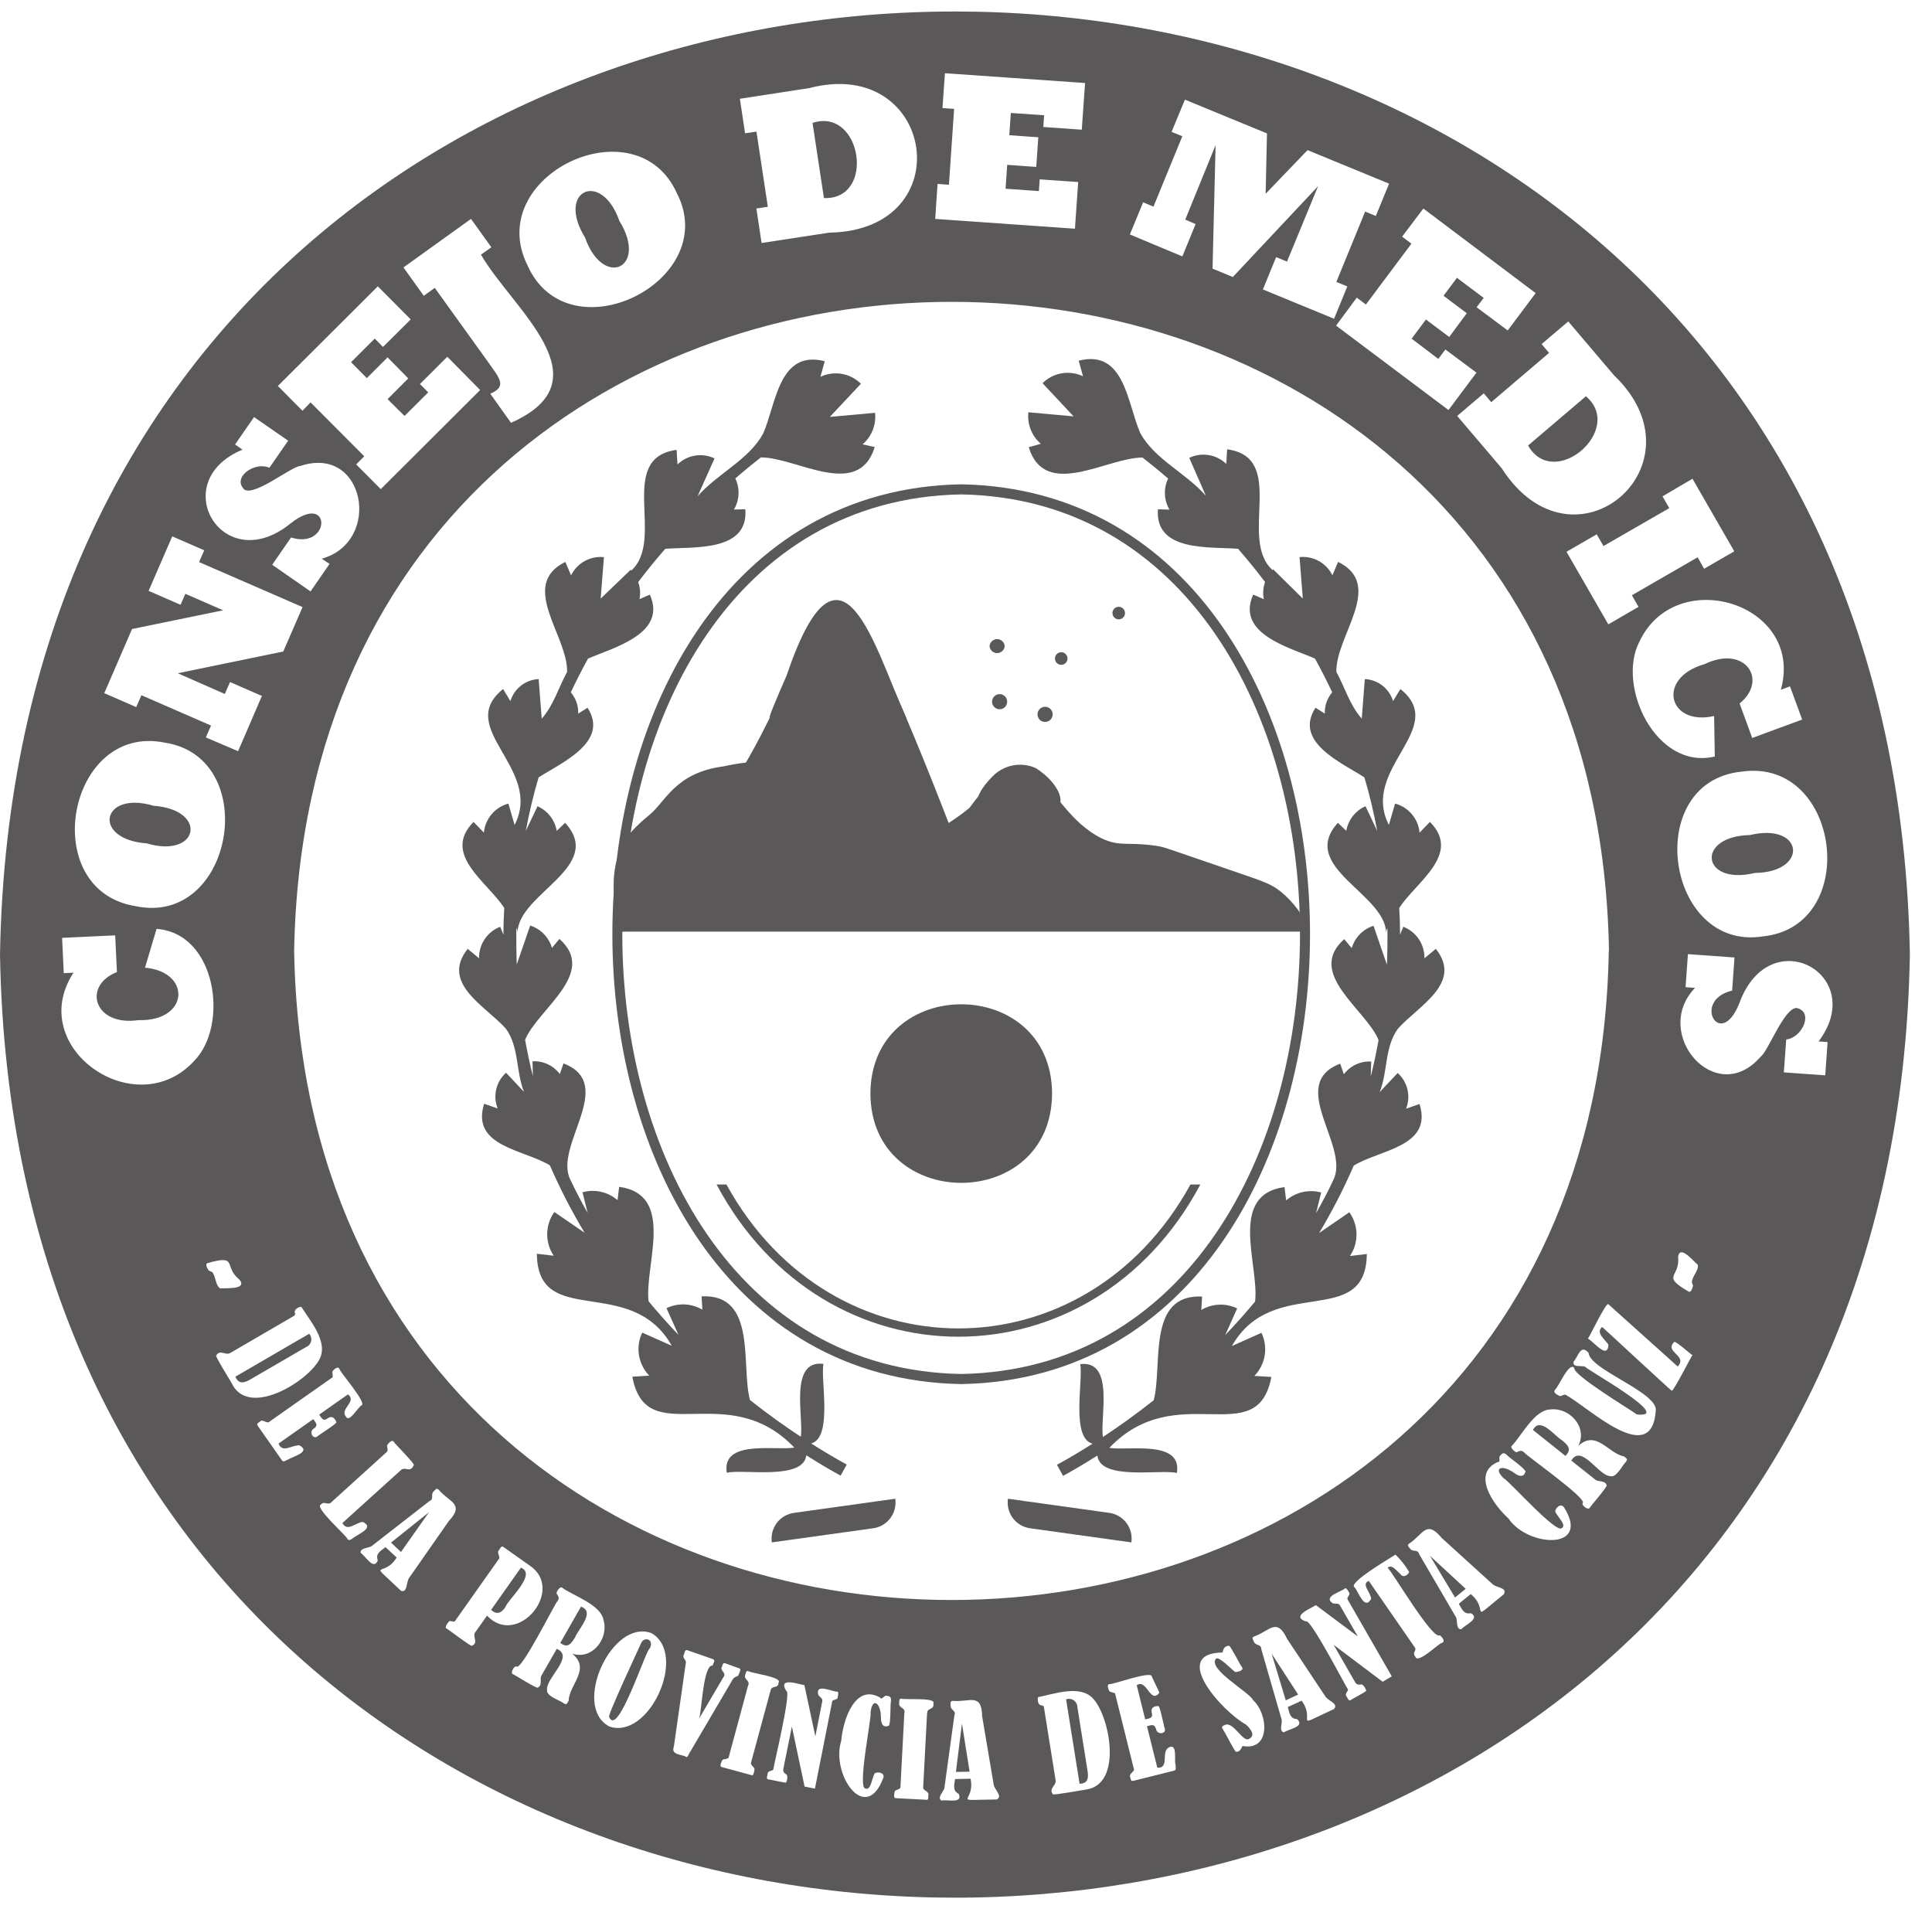 <svg width="84" height="83" viewBox="0 0 84 83" fill="none" xmlns="http://www.w3.org/2000/svg">
<g clip-path="url(#clip0_6875_13632)">
<path d="M45.742 47.54C45.718 52.725 37.866 52.712 37.844 47.54C37.866 42.367 45.72 42.367 45.742 47.54Z" fill="#5B585A"/>
<path d="M27.242 36.439C28.126 35.014 31.702 34.185 33.864 34.133C35.845 34.338 39.463 35.997 39.952 37.318C39.94 38.125 37.688 39.25 27.028 40.505C26.846 39.949 26.24 37.947 27.242 36.439Z" fill="#5B585A"/>
<path d="M55.665 38.746C55.251 38.422 54.954 38.327 53.611 37.867C50.631 36.851 50.649 36.826 50.26 36.77C49.004 36.587 48.685 36.828 47.881 36.438C45.307 35.162 45.093 31.08 42.15 35.122C39.634 37.198 35.7 38.081 27.012 39.405L26.688 40.502H56.964C56.687 39.816 56.24 39.212 55.665 38.746Z" fill="#5B585A"/>
<path d="M31.397 35.78C31.069 34.563 32.072 34.484 34.14 29.737C35.041 27.85 35.644 25.431 36.881 26.331C38.164 27.532 41.506 36.443 42.039 37.868C39.296 39.869 32.313 39.092 31.397 35.78Z" fill="#5B585A"/>
<path d="M35.013 29.785C34.707 28.658 32.268 33.798 34.196 29.378C36.55 22.432 38.022 28.167 39.406 31.219C38.702 31.62 38.731 30.065 37.363 30.196C34.671 30.451 35.571 31.864 35.013 29.785Z" fill="#5B585A"/>
<path d="M28.209 35.451C28.931 34.877 29.334 33.601 31.443 33.319C33.54 32.868 34.096 33.208 35.718 34.133C37.111 34.505 38.545 35.65 38.536 35.999C38.522 36.416 37.471 36.56 27.059 37.21C26.884 36.926 27.235 36.229 28.209 35.451Z" fill="#5B585A"/>
<path d="M43.356 39.078C44.319 37.888 49.72 38.365 50.597 38.969C48.979 40.378 43.176 39.749 43.356 39.078Z" fill="#5B585A"/>
<path d="M41.276 35.823C39.887 35.728 34.385 38.228 33.523 38.893C35.663 38.821 41.6 36.023 41.276 35.823Z" fill="#5B585A"/>
<path d="M32.218 39.547C31.347 39.42 27.373 39.844 26.68 39.997C28.066 40.124 32.371 39.639 32.218 39.547Z" fill="#5B585A"/>
<path d="M43.141 33.767C41.269 35.656 43.843 36.021 45.34 35.417C46.762 35.203 45.945 33.947 45.025 33.388C44.71 33.249 44.36 33.211 44.023 33.279C43.686 33.347 43.378 33.517 43.141 33.767Z" fill="#5B585A"/>
<path d="M41.791 60.172C21.567 59.803 21.572 21.422 41.791 21.055C62.015 21.427 62.011 59.807 41.791 60.172ZM41.791 21.494C22.143 21.855 22.148 59.377 41.791 59.733C61.432 59.374 61.432 21.851 41.791 21.494Z" fill="#5B585A"/>
<path d="M43.683 28.089C43.676 28.172 43.638 28.249 43.577 28.306C43.516 28.362 43.436 28.393 43.353 28.393C43.27 28.393 43.19 28.362 43.129 28.306C43.068 28.249 43.03 28.172 43.023 28.089C43.03 28.006 43.068 27.929 43.129 27.873C43.19 27.817 43.27 27.785 43.353 27.785C43.436 27.785 43.516 27.817 43.577 27.873C43.638 27.929 43.676 28.006 43.683 28.089Z" fill="#5B585A"/>
<path d="M43.79 30.505C43.79 30.592 43.755 30.676 43.694 30.738C43.632 30.799 43.548 30.834 43.461 30.834C43.374 30.834 43.291 30.799 43.229 30.738C43.167 30.676 43.133 30.592 43.133 30.505C43.133 30.418 43.167 30.334 43.229 30.272C43.291 30.21 43.374 30.176 43.461 30.176C43.548 30.176 43.632 30.21 43.694 30.272C43.755 30.334 43.79 30.418 43.79 30.505Z" fill="#5B585A"/>
<path d="M46.394 28.53C46.421 28.597 46.419 28.672 46.39 28.739C46.361 28.805 46.306 28.857 46.239 28.884C46.172 28.91 46.096 28.908 46.03 28.879C45.964 28.85 45.912 28.796 45.886 28.728C45.859 28.66 45.861 28.585 45.89 28.519C45.919 28.452 45.974 28.4 46.041 28.374C46.108 28.348 46.184 28.349 46.25 28.378C46.316 28.408 46.368 28.462 46.394 28.53Z" fill="#5B585A"/>
<path d="M48.894 26.553C48.921 26.621 48.919 26.696 48.89 26.762C48.861 26.829 48.806 26.881 48.739 26.907C48.672 26.933 48.596 26.932 48.53 26.902C48.464 26.873 48.412 26.819 48.386 26.752C48.359 26.684 48.361 26.609 48.39 26.542C48.419 26.476 48.474 26.424 48.541 26.398C48.608 26.371 48.684 26.373 48.75 26.402C48.816 26.431 48.868 26.485 48.894 26.553Z" fill="#5B585A"/>
<path d="M45.503 30.733C45.545 30.741 45.586 30.758 45.621 30.782C45.657 30.806 45.688 30.837 45.712 30.873C45.736 30.909 45.753 30.95 45.761 30.992C45.77 31.034 45.77 31.078 45.761 31.121C45.753 31.163 45.736 31.203 45.712 31.239C45.688 31.276 45.657 31.306 45.622 31.331C45.586 31.355 45.545 31.371 45.503 31.38C45.461 31.388 45.417 31.388 45.374 31.38C45.289 31.363 45.213 31.312 45.165 31.24C45.116 31.167 45.099 31.078 45.116 30.992C45.133 30.906 45.183 30.831 45.256 30.782C45.328 30.734 45.417 30.716 45.503 30.733Z" fill="#5B585A"/>
<path d="M51.758 51.496C47.179 59.837 36.163 59.837 31.586 51.496H31.156C35.851 60.319 47.494 60.317 52.188 51.496H51.758Z" fill="#5B585A"/>
<path d="M62.427 41.251L61.932 41.661C61.938 41.365 61.853 41.076 61.689 40.83C61.525 40.585 61.289 40.397 61.014 40.29L60.872 40.631C60.872 40.254 60.859 39.869 60.836 39.474C61.559 38.347 63.566 37.141 62.171 35.732L61.721 36.197C61.693 35.902 61.577 35.624 61.386 35.398C61.196 35.172 60.941 35.01 60.656 34.934L60.386 35.863C59.121 33.406 63.017 31.661 60.886 29.955L60.568 30.48C60.487 30.213 60.326 29.977 60.106 29.805C59.886 29.634 59.618 29.535 59.34 29.522L59.207 31.242C58.689 30.665 58.469 29.873 58.104 29.213C58.055 27.655 60.231 25.437 58.178 24.427L57.931 25.013C57.803 24.75 57.597 24.533 57.341 24.391C57.086 24.249 56.793 24.189 56.502 24.22L56.644 26.023L55.354 24.75C55.344 24.759 55.334 24.77 55.325 24.781C53.826 23.429 55.987 19.894 53.354 19.533L53.316 20.169C53.106 19.965 52.84 19.831 52.552 19.784C52.265 19.737 51.969 19.779 51.706 19.905L52.429 21.553C51.56 20.561 50.21 19.975 49.582 18.837C49.008 17.552 48.907 15.167 46.9 15.681L47.087 16.357C46.798 16.221 46.474 16.176 46.159 16.23C45.844 16.284 45.554 16.434 45.327 16.659L46.677 18.1L44.712 17.924C44.685 18.179 44.719 18.438 44.814 18.676C44.908 18.915 45.06 19.127 45.255 19.294L44.726 19.441C45.441 21.752 48.138 19.88 49.677 19.892C50.023 20.162 50.397 20.466 50.788 20.805C50.686 21.017 50.638 21.252 50.648 21.488C50.658 21.724 50.727 21.954 50.847 22.157L50.345 22.139C50.203 24.012 52.625 23.758 53.829 23.859C54.223 24.31 54.615 24.792 55.003 25.304C54.918 25.543 54.899 25.799 54.947 26.048L54.486 25.85C53.725 27.552 56.061 28.147 57.173 28.631C57.434 29.103 57.683 29.592 57.922 30.097C57.703 30.354 57.588 30.685 57.6 31.023L57.195 30.768C56.225 32.263 58.356 33.169 59.322 33.796C59.547 34.544 59.733 35.344 59.88 36.127L59.369 35.049C59.153 35.145 58.963 35.293 58.818 35.48C58.672 35.666 58.575 35.886 58.534 36.12L58.169 35.77C56.428 37.7 60.276 38.865 60.265 40.577C60.262 40.498 60.281 40.419 60.321 40.351C60.332 40.899 60.321 41.431 60.301 41.94L59.718 40.247C59.492 40.319 59.288 40.446 59.123 40.615C58.958 40.784 58.837 40.992 58.77 41.219L58.446 40.829C56.758 42.319 59.398 43.888 59.938 45.216C59.833 45.797 59.729 46.284 59.598 46.794L59.617 46.149C59.388 46.136 59.16 46.18 58.953 46.277C58.746 46.374 58.565 46.52 58.428 46.703L58.269 46.241C55.924 47.143 58.719 49.832 57.969 51.3C57.744 51.798 57.481 52.278 57.218 52.745L57.443 51.843C57.18 51.771 56.904 51.764 56.638 51.824C56.373 51.884 56.126 52.008 55.919 52.186L55.849 51.606C53.374 51.947 54.758 55.008 54.569 56.584C54.144 57.095 53.712 57.58 53.27 58.04L53.79 56.881C53.545 56.763 53.274 56.708 53.002 56.719C52.73 56.731 52.465 56.81 52.231 56.949L52.265 56.367C49.837 56.248 50.563 59.388 50.16 60.876C49.382 61.491 48.635 62.023 47.953 62.472C47.813 61.676 48.482 59.111 46.965 59.305C47.107 59.958 46.547 62.521 47.503 62.763C46.922 63.132 46.398 63.439 45.955 63.68L46.22 64.162C46.67 63.917 47.165 63.624 47.712 63.279C47.836 64.388 50.496 63.86 51.169 64.038C51.412 62.571 49.013 63.087 48.232 62.943C51.173 59.875 54.663 63.137 55.276 59.861L54.537 59.816C54.775 59.574 54.931 59.264 54.986 58.928C55.042 58.593 54.992 58.249 54.846 57.943L53.561 58.518C55.341 55.362 59.391 57.828 59.427 54.517L58.694 54.602C58.884 54.321 58.983 53.988 58.978 53.648C58.973 53.308 58.864 52.978 58.667 52.702L57.353 53.604C57.918 52.661 58.422 51.682 58.86 50.673C59.974 49.981 62.308 49.859 61.718 47.995L61.133 48.2C61.238 47.935 61.26 47.644 61.194 47.366C61.129 47.089 60.981 46.838 60.769 46.647L59.983 47.481C60.343 46.611 60.19 45.525 60.78 44.722C61.655 43.735 63.618 42.743 62.427 41.251Z" fill="#5B585A"/>
<path d="M48.222 65.769L43.825 65.156C43.803 65.305 43.81 65.456 43.847 65.601C43.884 65.746 43.949 65.883 44.039 66.002C44.13 66.122 44.243 66.222 44.372 66.298C44.501 66.373 44.644 66.422 44.793 66.441L49.19 67.054C49.212 66.906 49.204 66.755 49.168 66.61C49.131 66.464 49.065 66.328 48.975 66.208C48.885 66.089 48.772 65.988 48.643 65.913C48.514 65.838 48.37 65.789 48.222 65.769Z" fill="#5B585A"/>
<path d="M20.335 41.251L20.828 41.662C20.822 41.366 20.907 41.077 21.071 40.831C21.235 40.586 21.471 40.397 21.746 40.291L21.888 40.631C21.888 40.255 21.901 39.87 21.924 39.475C21.203 38.348 19.194 37.142 20.589 35.733L21.039 36.197C21.067 35.903 21.183 35.624 21.373 35.399C21.564 35.173 21.819 35.011 22.104 34.935L22.374 35.864C23.638 33.407 19.743 31.662 21.874 29.955L22.191 30.481C22.272 30.213 22.434 29.978 22.654 29.806C22.874 29.635 23.142 29.536 23.42 29.523L23.553 31.243C24.07 30.666 24.291 29.874 24.655 29.214C24.705 27.656 22.529 25.438 24.581 24.428L24.829 25.014C24.957 24.751 25.163 24.534 25.418 24.392C25.674 24.25 25.967 24.19 26.258 24.221L26.116 26.024L27.417 24.773C27.427 24.783 27.437 24.793 27.446 24.805C28.945 23.452 26.784 19.917 29.417 19.557L29.456 20.192C29.665 19.989 29.932 19.854 30.22 19.807C30.508 19.76 30.803 19.802 31.067 19.929L30.329 21.576C31.197 20.585 32.547 19.998 33.175 18.86C33.749 17.575 33.85 15.19 35.858 15.704L35.671 16.381C35.96 16.244 36.283 16.2 36.598 16.254C36.913 16.308 37.204 16.457 37.431 16.683L36.081 18.123L38.045 17.947C38.073 18.203 38.038 18.461 37.944 18.7C37.849 18.939 37.698 19.151 37.503 19.318L38.032 19.435C37.316 21.745 34.62 19.875 33.081 19.886C32.734 20.156 32.361 20.461 31.969 20.799C32.072 21.011 32.12 21.246 32.11 21.482C32.1 21.718 32.031 21.948 31.911 22.151L32.406 22.14C32.55 24.013 30.126 23.759 28.922 23.86C28.529 24.311 28.137 24.793 27.747 25.305C27.833 25.543 27.853 25.8 27.804 26.049L28.254 25.851C29.014 27.552 26.679 28.148 25.567 28.632C25.306 29.104 25.056 29.593 24.817 30.097C25.037 30.355 25.152 30.686 25.139 31.024L25.544 30.769C26.514 32.264 24.383 33.17 23.418 33.797C23.193 34.545 23.006 35.345 22.86 36.127L23.371 35.05C23.587 35.146 23.776 35.294 23.922 35.481C24.068 35.667 24.165 35.887 24.205 36.121L24.57 35.771C26.33 37.694 22.484 38.855 22.504 40.566C22.507 40.487 22.488 40.409 22.448 40.341C22.448 40.888 22.448 41.42 22.468 41.93L23.051 40.237C23.276 40.309 23.48 40.435 23.646 40.605C23.811 40.774 23.932 40.981 23.998 41.209L24.323 40.819C26.01 42.309 23.371 43.877 22.831 45.205C22.936 45.787 23.04 46.274 23.17 46.783L23.152 46.139C23.381 46.126 23.608 46.17 23.816 46.267C24.023 46.363 24.203 46.51 24.34 46.693L24.5 46.231C26.845 47.133 24.05 49.822 24.799 51.289C25.036 51.788 25.288 52.268 25.551 52.734L25.326 51.833C25.589 51.76 25.865 51.754 26.131 51.813C26.396 51.873 26.643 51.998 26.85 52.175L26.919 51.596C29.395 51.936 28.013 54.998 28.2 56.573C28.624 57.084 29.057 57.57 29.498 58.03L28.978 56.871C29.224 56.753 29.495 56.697 29.767 56.709C30.039 56.721 30.304 56.8 30.538 56.938L30.504 56.357C32.932 56.237 32.205 59.378 32.608 60.865C33.387 61.481 34.134 62.013 34.816 62.461C34.955 61.666 34.287 59.1 35.804 59.294C35.662 59.948 36.222 62.511 35.266 62.752C35.849 63.122 36.373 63.428 36.814 63.67L36.549 64.152C36.099 63.906 35.603 63.613 35.057 63.268C34.933 64.377 32.273 63.85 31.6 64.028C31.357 62.561 33.756 63.077 34.537 62.932C31.596 59.864 28.105 63.126 27.493 59.851L28.231 59.806C27.994 59.563 27.837 59.253 27.782 58.918C27.727 58.583 27.776 58.239 27.923 57.933L29.208 58.507C27.428 55.352 23.377 57.818 23.341 54.506L24.075 54.592C23.885 54.31 23.786 53.977 23.791 53.638C23.796 53.298 23.904 52.968 24.102 52.691L25.418 53.593C24.851 52.651 24.347 51.672 23.908 50.663C22.783 49.971 20.461 49.849 21.05 47.985L21.638 48.19C21.532 47.925 21.51 47.633 21.575 47.356C21.64 47.078 21.79 46.827 22.002 46.637L22.785 47.471C22.425 46.601 22.578 45.514 21.989 44.712C21.107 43.736 19.142 42.744 20.335 41.251Z" fill="#5B585A"/>
<path d="M34.534 65.769L38.924 65.156C38.946 65.305 38.939 65.456 38.902 65.601C38.865 65.746 38.8 65.883 38.709 66.002C38.619 66.122 38.506 66.222 38.377 66.298C38.248 66.373 38.105 66.422 37.956 66.441L33.559 67.054C33.537 66.906 33.545 66.754 33.582 66.608C33.619 66.463 33.685 66.326 33.776 66.206C33.867 66.087 33.981 65.986 34.111 65.911C34.241 65.836 34.385 65.788 34.534 65.769Z" fill="#5B585A"/>
<path d="M26.931 9.606C26.146 7.37 24.172 8.283 25.435 10.325C26.229 12.573 28.194 11.649 26.931 9.606Z" fill="#5B585A"/>
<path d="M46.842 74.213C46.841 74.154 46.826 74.097 46.799 74.046C46.771 73.995 46.731 73.951 46.683 73.918C46.635 73.885 46.58 73.865 46.522 73.858C46.465 73.851 46.406 73.858 46.352 73.879L46.939 77.549C47.308 77.535 47.342 77.299 47.274 76.92L46.842 74.213Z" fill="#5B585A"/>
<path d="M35.328 5.343L35.823 8.611C38.096 8.695 37.464 4.644 35.328 5.343Z" fill="#5B585A"/>
<path d="M41.562 77.033L42.157 77.022L41.824 74.93L41.562 77.033Z" fill="#5B585A"/>
<path d="M6.376 36.664C8.66 37.34 9.061 35.199 6.671 35.029C4.403 34.355 3.984 36.492 6.376 36.664Z" fill="#5B585A"/>
<path d="M13.443 57.984L10.234 59.849C10.378 60.191 10.612 60.137 10.941 59.937L13.308 58.561C13.362 58.54 13.411 58.506 13.448 58.462C13.486 58.418 13.513 58.365 13.527 58.308C13.54 58.252 13.539 58.193 13.525 58.136C13.51 58.08 13.482 58.028 13.443 57.984Z" fill="#5B585A"/>
<path d="M22.648 68.152L21.352 69.987C21.577 70.197 21.788 70.154 21.973 69.865C22.103 69.514 23.354 68.434 22.648 68.152Z" fill="#5B585A"/>
<path d="M27.868 71.446C27.868 71.464 26.325 74.744 26.489 74.647C26.858 75.565 28.082 71.717 28.246 71.669C28.467 71.284 28.012 71.106 27.868 71.446Z" fill="#5B585A"/>
<path d="M25.259 69.848L24.359 71.426C24.611 71.606 24.767 71.59 25.005 71.18C25.134 70.833 25.905 70.071 25.259 69.848Z" fill="#5B585A"/>
<path d="M17.434 67.471L18.654 65.742L17 67.063L17.434 67.471Z" fill="#5B585A"/>
<path d="M55.903 73.921L56.441 73.669L55.289 71.894L55.903 73.921Z" fill="#5B585A"/>
<path d="M76.086 36.303C73.71 36.35 73.966 38.51 76.297 37.951C78.665 37.919 78.422 35.744 76.086 36.303Z" fill="#5B585A"/>
<path d="M63.263 69.451L63.725 69.073L62.172 67.637L63.263 69.451Z" fill="#5B585A"/>
<path d="M68.953 17.227L66.438 19.368C67.565 21.35 70.661 18.678 68.953 17.227Z" fill="#5B585A"/>
<path d="M0 41.498C0.925 96.163 82.106 96.172 83.038 41.498C82.113 -13.163 0.932 -13.169 0 41.498ZM77.428 29.986L77.826 29.839L78.355 31.282L76.183 32.082L75.634 30.583C76.89 29.573 75.886 28.013 74.108 28.874C71.998 29.474 72.533 31.579 74.527 31.128L74.556 32.889C71.993 33.495 70.281 29.819 71.275 27.903C72.862 24.506 78.472 26.241 77.428 29.986ZM76.649 40.709C72.412 41.369 71.376 33.967 75.733 33.545C80.027 32.934 80.938 40.263 76.649 40.709ZM73.586 20.813L75.404 23.969L74.09 24.726L73.811 24.228L70.951 25.878L71.241 26.383L69.927 27.143L68.109 23.987L69.423 23.23L69.716 23.739L72.578 22.091L72.283 21.579L73.586 20.813ZM69.947 41.34C69.306 78.968 13.435 78.961 12.789 41.34C13.448 3.715 69.311 3.719 69.956 41.34H69.947ZM68.185 13.974L70.168 16.309C74.25 20.204 68.415 25.231 65.287 20.351L63.356 18.083L64.511 17.1L64.837 17.484L67.351 15.342L67.026 14.959L68.185 13.974ZM61.885 9.066L66.768 12.743L65.552 14.366L64.202 13.358L64.508 12.95L63.345 12.078L62.762 12.858L63.773 13.618L63.01 14.65L61.997 13.89L61.376 14.724L62.537 15.604L62.843 15.193L64.193 16.201L62.978 17.826L58.09 14.156L58.99 12.939L59.387 13.239L61.367 10.592L60.962 10.288L61.885 9.066ZM49.701 8.796L50.151 8.983L51.405 5.924L50.939 5.732L51.519 4.332L55.086 5.8L55.028 8.424L56.85 6.526L60.395 7.984L59.819 9.389L59.355 9.197L58.102 12.256L58.579 12.452L58.003 13.857L54.908 12.583L55.484 11.178L55.957 11.372L57.307 8.095L53.601 12.042L52.719 11.679L52.852 6.309L51.533 9.546L51.983 9.743L51.407 11.147L49.125 10.193L49.701 8.796ZM40.763 7.996L41.258 8.032L41.483 4.734L40.977 4.698L41.084 3.183L47.176 3.609L47.034 5.638L45.362 5.52L45.396 5.011L43.949 4.91L43.882 5.879L45.144 5.967L45.054 7.256L43.792 7.166L43.72 8.205L45.169 8.307L45.205 7.797L46.877 7.914L46.737 9.943L40.661 9.517L40.763 7.996ZM35.186 3.83C40.641 2.401 41.838 10.018 36.05 10.114L33.112 10.565L32.886 9.064L33.384 8.99L32.889 5.721L32.394 5.795L32.169 4.294L35.186 3.83ZM29.432 8.404C31.39 12.225 24.706 15.538 22.931 11.528C21.003 7.637 27.659 4.465 29.432 8.404ZM20.478 9.517L21.363 10.75L20.912 11.07C22.263 13.424 26.417 16.514 22.218 18.381L21.317 17.118C22.062 16.796 21.714 16.442 21.241 15.766L18.903 12.515L18.426 12.86L17.541 11.627L20.478 9.517ZM16.427 12.448L17.857 13.886L16.652 15.083L16.293 14.72L15.264 15.746L15.95 16.438L16.851 15.536L17.751 16.451L16.851 17.353L17.589 18.083L18.619 17.058L18.259 16.695L19.448 15.509L20.876 16.956L16.556 21.264L15.485 20.189L15.838 19.837L13.502 17.493L13.151 17.858L12.082 16.78L16.427 12.448ZM10.543 19.549L10.221 19.323L11.045 18.131L12.528 19.159L11.713 20.337C11.081 20.044 10.059 20.757 10.631 21.289C11.108 21.561 12.656 20.286 13.054 20.259C15.878 19.314 16.634 23.554 13.988 24.289L14.328 24.515L13.502 25.712L11.835 24.553L12.654 23.367C14.4 23.913 14.427 21.338 12.633 22.756C9.676 25.157 7.201 20.93 10.543 19.549ZM5.741 27.346L9.703 26.532L8.058 25.815L7.851 26.293L6.461 25.687L7.489 23.318L8.88 23.924L8.655 24.436L13.155 26.392L12.316 28.324L7.73 29.269L9.775 30.17L10.001 29.65L11.387 30.256L10.352 32.657L8.95 32.059L9.175 31.543L6.148 30.224L5.923 30.741L4.534 30.134L5.741 27.346ZM7.161 32.285C11.398 32.932 10.163 40.305 5.882 39.392C1.602 38.689 2.925 31.426 7.161 32.285ZM3.195 42.287L2.772 42.307L2.7 40.772L5.009 40.664L5.084 42.26C3.583 42.844 4.071 44.631 6.024 44.349C8.218 44.413 8.344 42.255 6.305 42.068L6.807 40.382C9.431 40.576 9.958 44.595 8.437 46.126C5.903 48.892 1.073 45.542 3.195 42.287ZM9.067 55.228C9.026 55.147 8.893 54.947 9.031 54.91C10.381 54.53 9.694 55.059 10.412 55.632C10.777 56.083 9.771 55.986 9.589 56.015C9.4 55.947 9.364 55.517 9.28 55.388C9.247 55.278 9.143 55.278 9.067 55.228ZM10.127 60.237C10.127 60.19 9.341 58.961 9.4 58.928C9.566 58.655 9.791 58.928 9.996 58.828L12.8 57.196C12.829 57.174 12.836 57.133 12.822 57.072C12.768 56.935 12.985 56.811 13.101 56.813C13.464 57.401 14.305 58.344 13.882 59.106C13.399 60.034 10.923 61.59 10.127 60.237ZM13.655 62.104C13.855 61.944 13.718 61.84 13.619 61.696L12.111 62.758C12.278 63.177 12.64 62.841 13.011 62.832C13.558 63.12 12.71 63.326 12.516 63.456C12.345 63.519 12.336 63.594 12.237 63.456L11.211 61.991C11.144 61.881 11.211 61.881 11.322 61.786C11.432 61.691 11.61 61.91 11.711 61.809L14.445 59.886C14.501 59.865 14.427 59.66 14.459 59.613C14.49 59.566 14.697 59.351 14.758 59.518C14.774 59.635 15.971 61.008 15.719 61.096C15.59 61.141 15.19 61.869 15.044 61.592C14.751 61.243 15.541 60.941 15.129 60.618L13.878 61.5C13.968 61.619 14.035 61.802 14.218 61.682C14.461 61.493 14.58 61.703 14.625 61.831C14.625 61.91 13.86 62.383 13.799 62.446C13.61 62.595 13.414 62.232 13.648 62.102L13.655 62.104ZM15.102 66.898C15.089 66.79 13.653 65.523 13.948 65.413C14.119 65.217 14.245 65.501 14.447 65.271L16.806 63.132C16.909 63.064 16.806 62.906 16.835 62.836C16.864 62.767 17.042 62.552 17.125 62.685C17.141 62.742 18.05 63.641 17.991 63.695C17.836 64.042 17.656 63.763 17.454 63.891L14.886 66.213C15.111 66.606 15.415 66.213 15.766 66.161C16.337 66.43 15.503 66.711 15.316 66.894C15.21 66.955 15.179 66.984 15.095 66.896L15.102 66.898ZM17.429 69.153C15.926 67.717 16.666 68.652 17.247 67.712L16.761 67.261C16.558 67.426 16.311 67.534 16.427 67.834C16.247 68.301 15.876 67.622 15.685 67.516C15.631 67.291 16.032 67.302 16.153 67.219L18.673 65.257C18.885 65.165 18.714 64.998 18.844 64.847C18.955 64.748 18.964 64.676 19.069 64.759C19.52 65.309 20.228 65.363 19.506 66.137L17.802 68.578C17.645 68.76 17.737 69.27 17.422 69.155L17.429 69.153ZM21.18 70.235L20.658 70.967C20.532 71.163 20.82 71.418 20.516 71.549C20.487 71.599 19.463 70.814 19.416 70.798C19.301 70.751 19.497 70.505 19.54 70.478C19.623 70.447 19.765 70.564 19.808 70.438L21.678 67.791C21.781 67.692 21.597 67.527 21.678 67.412C21.738 67.34 21.799 67.158 21.903 67.264L23.028 68.059C24.601 69.11 22.503 71.657 21.174 70.237L21.18 70.235ZM24.729 73.932C24.637 74.067 24.65 74.126 24.52 74.058C24.378 73.927 23.732 73.742 23.786 73.47C23.714 72.962 25.001 72.013 24.207 71.682L23.545 72.836C23.451 72.998 23.597 73.26 23.386 73.364C23.361 73.442 22.344 72.787 22.296 72.782C22.175 72.723 22.357 72.417 22.449 72.446C22.65 72.696 24.153 69.646 24.25 69.592C24.346 69.45 24.25 69.367 24.194 69.265C24.194 69.186 24.362 68.939 24.443 69.026C24.916 69.369 26.136 69.761 26.244 70.444C26.468 71.218 25.769 72.178 24.88 71.892C25.699 72.563 24.754 73.224 24.722 73.934L24.729 73.932ZM26.471 75.045C24.86 74.168 26.613 70.352 28.323 70.999C29.93 71.914 28.21 75.699 26.464 75.047L26.471 75.045ZM29.831 76.377C29.642 76.263 29.155 76.305 29.299 75.927L29.813 72.331C29.869 72.169 29.673 72.106 29.72 71.962C29.765 71.896 29.765 71.716 29.869 71.736L31.019 72.137C31.1 72.203 31.03 72.254 30.983 72.408C30.564 72.358 30.506 74.491 30.393 74.718L31.462 72.897C31.579 72.775 31.374 72.64 31.361 72.532C31.41 72.444 31.408 72.27 31.521 72.306L32.146 72.532C32.259 72.55 32.103 72.802 32.099 72.845C31.944 72.931 31.905 72.904 31.806 73.1L30.006 76.163C29.963 76.199 29.898 76.441 29.824 76.38L29.831 76.377ZM32.797 76.984C32.761 77.07 32.776 77.23 32.644 77.164L31.383 76.822C31.241 76.797 31.415 76.519 31.401 76.519C31.464 76.45 31.68 76.501 31.689 76.371L32.52 73.296C32.641 73.071 32.353 73.03 32.394 72.845C32.421 72.78 32.421 72.604 32.538 72.651C32.619 72.732 34.028 72.906 33.852 73.143C33.832 73.451 33.562 73.231 33.501 73.497L32.659 76.608C32.596 76.761 32.871 76.826 32.79 76.986L32.797 76.984ZM36.397 73.848C36.309 73.916 36.172 73.884 36.172 74.02L35.432 77.759L34.982 77.669L34.43 75.061L34.054 76.918C34.048 76.958 34.054 76.998 34.071 77.033C34.088 77.069 34.116 77.098 34.151 77.117C34.304 77.182 34.194 77.46 34.183 77.493C34.172 77.527 33.451 77.351 33.404 77.36C33.296 77.32 33.359 77.25 33.375 77.103C33.391 76.957 33.629 77.007 33.627 76.903C33.625 76.799 34.439 73.467 34.181 73.508C33.811 72.892 34.723 73.222 34.973 73.258L35.45 75.487L35.749 73.972C35.798 73.835 35.614 73.769 35.573 73.67C35.452 73.159 36.188 73.558 36.408 73.544C36.478 73.537 36.429 73.808 36.397 73.85V73.848ZM38.733 73.984C38.704 74.119 38.733 74.933 38.643 75.027C38.398 75.12 38.301 74.953 38.301 74.667C38.301 74.026 37.927 73.765 37.851 74.441C37.914 74.628 37.252 77.795 37.639 77.757C37.864 77.841 37.909 77.306 38.026 77.097C38.146 77.013 38.476 77.052 38.407 77.288C37.633 79.351 36.114 77.124 36.575 75.681C36.66 74.73 37.185 73.201 38.249 73.792C38.348 73.927 38.425 73.718 38.524 73.718C38.69 73.738 38.762 73.763 38.733 73.988V73.984ZM40.308 74.475L40.139 77.694C40.117 77.856 40.398 77.863 40.364 78.037C40.346 78.127 40.396 78.28 40.254 78.242L38.949 78.174C38.805 78.174 38.915 77.874 38.902 77.877C38.951 77.795 39.172 77.8 39.151 77.669L39.318 74.489C39.388 74.24 39.093 74.263 39.093 74.072C39.106 74.004 39.068 73.832 39.194 73.846C39.289 73.909 40.704 73.781 40.583 74.049C40.626 74.365 40.315 74.213 40.313 74.477L40.308 74.475ZM43.324 78.231C41.247 78.253 42.423 78.404 42.199 77.329L41.523 77.342C41.494 77.602 41.4 77.847 41.685 77.987C41.881 78.438 41.143 78.213 40.931 78.28C40.729 78.147 41.031 77.883 41.06 77.737L41.494 74.581C41.584 74.356 41.343 74.367 41.332 74.168C41.332 74.02 41.298 73.961 41.429 73.943C42.14 74.017 42.68 73.562 42.703 74.619L43.198 77.55C43.207 77.791 43.634 78.093 43.328 78.233L43.324 78.231ZM47.257 77.793C47.221 77.793 45.774 78.061 45.776 78.003C45.583 77.748 45.923 77.638 45.898 77.408L45.385 74.2C45.374 74.166 45.338 74.144 45.277 74.137C45.131 74.137 45.092 73.891 45.135 73.781C45.81 73.654 46.994 73.206 47.552 73.875C48.25 74.664 48.808 77.527 47.257 77.793ZM51.015 76.986L49.282 77.419C49.157 77.442 49.179 77.383 49.132 77.241C49.084 77.099 49.357 77.016 49.294 76.885L48.486 73.639C48.486 73.578 48.261 73.571 48.236 73.526C48.211 73.481 48.081 73.21 48.256 73.213C48.371 73.242 50.081 72.615 50.079 72.886C50.093 72.933 50.408 73.562 50.408 73.591C50.007 74.103 49.872 72.967 49.422 73.262L49.791 74.748C49.935 74.709 50.131 74.709 50.086 74.498C49.996 74.202 50.234 74.166 50.37 74.171C50.444 74.202 50.61 75.084 50.646 75.162C50.707 75.388 50.3 75.433 50.261 75.162C50.185 74.919 50.036 75.007 49.868 75.047L50.318 76.851C50.887 76.88 50.43 76.103 50.862 75.949C51.202 75.83 51.04 76.571 51.112 76.722C51.108 76.905 51.173 76.939 51.018 76.986H51.015ZM54.02 75.906C53.972 76.001 53.911 76.181 53.736 76.154C53.684 76.154 53.268 75.323 53.227 75.28C53.133 75.095 53.061 75.084 53.243 74.996C53.628 74.8 54.051 75.807 54.321 75.586C54.596 75.435 54.366 75.147 54.172 74.973C53.16 74.423 50.844 71.874 53.153 71.84C53.187 71.707 53.221 71.553 53.439 71.549C53.5 71.549 53.927 72.39 53.972 72.439C54.145 72.62 53.808 72.696 53.7 72.685C53.547 72.577 52.975 71.971 52.865 72.115C52.494 72.566 54.346 73.58 54.476 73.907C55.151 74.52 55.25 76.132 54.022 75.906H54.02ZM57.996 74.301C56.108 75.169 57.251 74.824 56.592 73.936L55.991 74.213C56.067 74.464 56.081 74.727 56.398 74.737C56.765 75.077 55.998 75.171 55.831 75.311C55.59 75.275 55.759 74.91 55.725 74.766L54.839 71.695C54.839 71.47 54.614 71.56 54.521 71.384C54.47 71.245 54.407 71.209 54.521 71.145C55.196 70.92 55.507 70.287 55.959 71.245L57.607 73.724C57.715 73.945 58.221 74.049 57.998 74.301H57.996ZM60.116 73.113L57.985 71.508L58.93 73.15C58.95 73.184 58.981 73.211 59.018 73.226C59.055 73.242 59.096 73.245 59.135 73.235C59.29 73.183 59.389 73.461 59.402 73.499C59.416 73.537 58.761 73.873 58.727 73.911C58.619 73.952 58.621 73.857 58.536 73.738C58.45 73.618 58.664 73.497 58.594 73.422C58.525 73.348 56.95 70.3 56.781 70.492C56.106 70.266 57.006 69.919 57.213 69.782L59.038 71.145L58.268 69.809C58.214 69.671 58.032 69.743 57.937 69.698C57.51 69.392 58.324 69.207 58.482 69.051C58.532 69.004 58.671 69.236 58.675 69.288C58.653 69.398 58.527 69.466 58.612 69.572L60.512 72.877L60.116 73.113ZM62.692 71.423C62.548 71.441 61.619 72.381 61.531 72.011C61.376 71.835 61.632 71.756 61.502 71.603L59.513 68.729C59.164 68.862 59.598 69.225 59.616 69.507C59.33 70.036 59.062 69.198 58.896 69.006C58.559 68.824 60.59 67.654 60.672 67.584C60.904 67.808 61.104 68.063 61.268 68.341C61.207 68.488 61.007 68.612 60.881 68.425C60.705 68.28 60.519 67.987 60.332 68.159C60.503 68.271 62.31 71.362 62.605 71.089C62.681 71.163 62.872 71.351 62.695 71.423H62.692ZM65.393 69.302C63.775 70.607 64.799 69.994 63.944 69.302L63.426 69.723C63.563 69.948 63.64 70.199 63.95 70.131C64.387 70.37 63.667 70.652 63.538 70.828C63.298 70.85 63.372 70.456 63.313 70.323L61.702 67.564C61.639 67.338 61.45 67.489 61.317 67.338C61.234 67.216 61.164 67.196 61.259 67.113C61.862 66.729 62.008 66.04 62.679 66.858L64.884 68.86C65.035 69.029 65.541 69.004 65.388 69.302H65.393ZM65.618 66.046C64.907 65.409 63.991 64.072 65.103 63.567C65.269 63.567 65.15 63.382 65.208 63.301C65.321 63.166 65.379 63.118 65.546 63.281C65.638 63.384 66.309 63.842 66.327 63.975C66.255 64.23 66.063 64.2 65.836 64.036C65.316 63.659 64.891 63.799 65.386 64.275C65.573 64.335 67.715 66.754 67.915 66.423C68.118 66.292 67.708 65.931 67.618 65.717C67.618 65.571 67.843 65.327 67.999 65.528C69.178 67.388 66.484 67.279 65.606 66.046H65.618ZM70.71 63.535C70.559 63.657 70.278 64.268 70.017 64.173C69.506 64.173 68.764 62.753 68.318 63.497L69.358 64.324C69.504 64.444 69.783 64.338 69.853 64.565C69.927 64.599 69.126 65.51 69.115 65.555C69.038 65.668 68.764 65.438 68.806 65.352C69.086 65.192 66.302 63.244 66.261 63.136C66.138 63.017 66.036 63.102 65.931 63.136C65.854 63.123 65.633 62.911 65.733 62.854C66.142 62.437 66.712 61.288 67.405 61.276C68.201 61.17 69.043 62.009 68.626 62.854C69.41 62.144 69.92 63.188 70.616 63.319C70.724 63.422 70.785 63.418 70.699 63.535H70.71ZM68.116 60.661C68.032 60.584 67.913 60.681 67.832 60.699C67.724 60.641 67.501 60.555 67.607 60.42C67.735 60.352 68.23 59.155 68.449 59.478C68.392 59.784 70.924 61.306 71.167 61.491C72.832 61.675 68.964 59.532 68.935 59.428C68.804 59.336 68.338 59.489 68.424 59.187C68.618 58.975 68.721 58.411 69.068 58.815C69.122 59.534 71.939 60.478 71.993 61.27C71.856 63.896 69.054 61.164 68.104 60.661H68.116ZM72.686 60.463C72.578 60.391 69.761 57.771 69.657 57.688C69.374 57.949 69.756 58.195 69.934 58.463C69.891 59.139 69.259 58.285 69.034 58.193C69.086 58.193 69.848 56.545 69.934 56.705C69.979 56.752 72.9 59.36 72.945 59.41C73.395 58.923 72.342 58.785 72.794 58.339C72.886 58.308 73.49 58.867 73.584 58.912C73.543 58.943 72.765 60.485 72.686 60.463ZM73.611 55.898C73.582 55.983 73.532 56.218 73.411 56.146C72.193 55.434 73.055 55.562 72.961 54.647C73.028 54.074 73.663 54.872 73.809 54.976C73.892 55.156 73.606 55.481 73.584 55.632C73.53 55.729 73.586 55.821 73.615 55.902L73.611 55.898ZM79.358 46.75L77.558 46.62L77.662 45.19C78.355 45.12 78.875 43.987 78.112 43.82C77.563 43.82 76.872 45.718 76.548 45.941C74.594 48.195 71.793 44.927 73.697 42.947L73.285 42.916L73.388 41.48L75.413 41.626L75.31 43.065C73.528 43.484 74.813 45.718 75.636 43.581C76.969 40.006 81.246 42.382 79.07 45.274L79.46 45.303L79.358 46.75Z" fill="#5B585A"/>
<path d="M67.918 62.617C67.598 62.439 66.966 61.562 66.648 62.166L68.062 63.294C68.278 63.07 68.287 62.915 67.918 62.617Z" fill="#5B585A"/>
</g>
<defs>
<clipPath id="clip0_6875_13632">
<rect width="84" height="82" fill="white" transform="translate(0 0.5)"/>
</clipPath>
</defs>
</svg>
